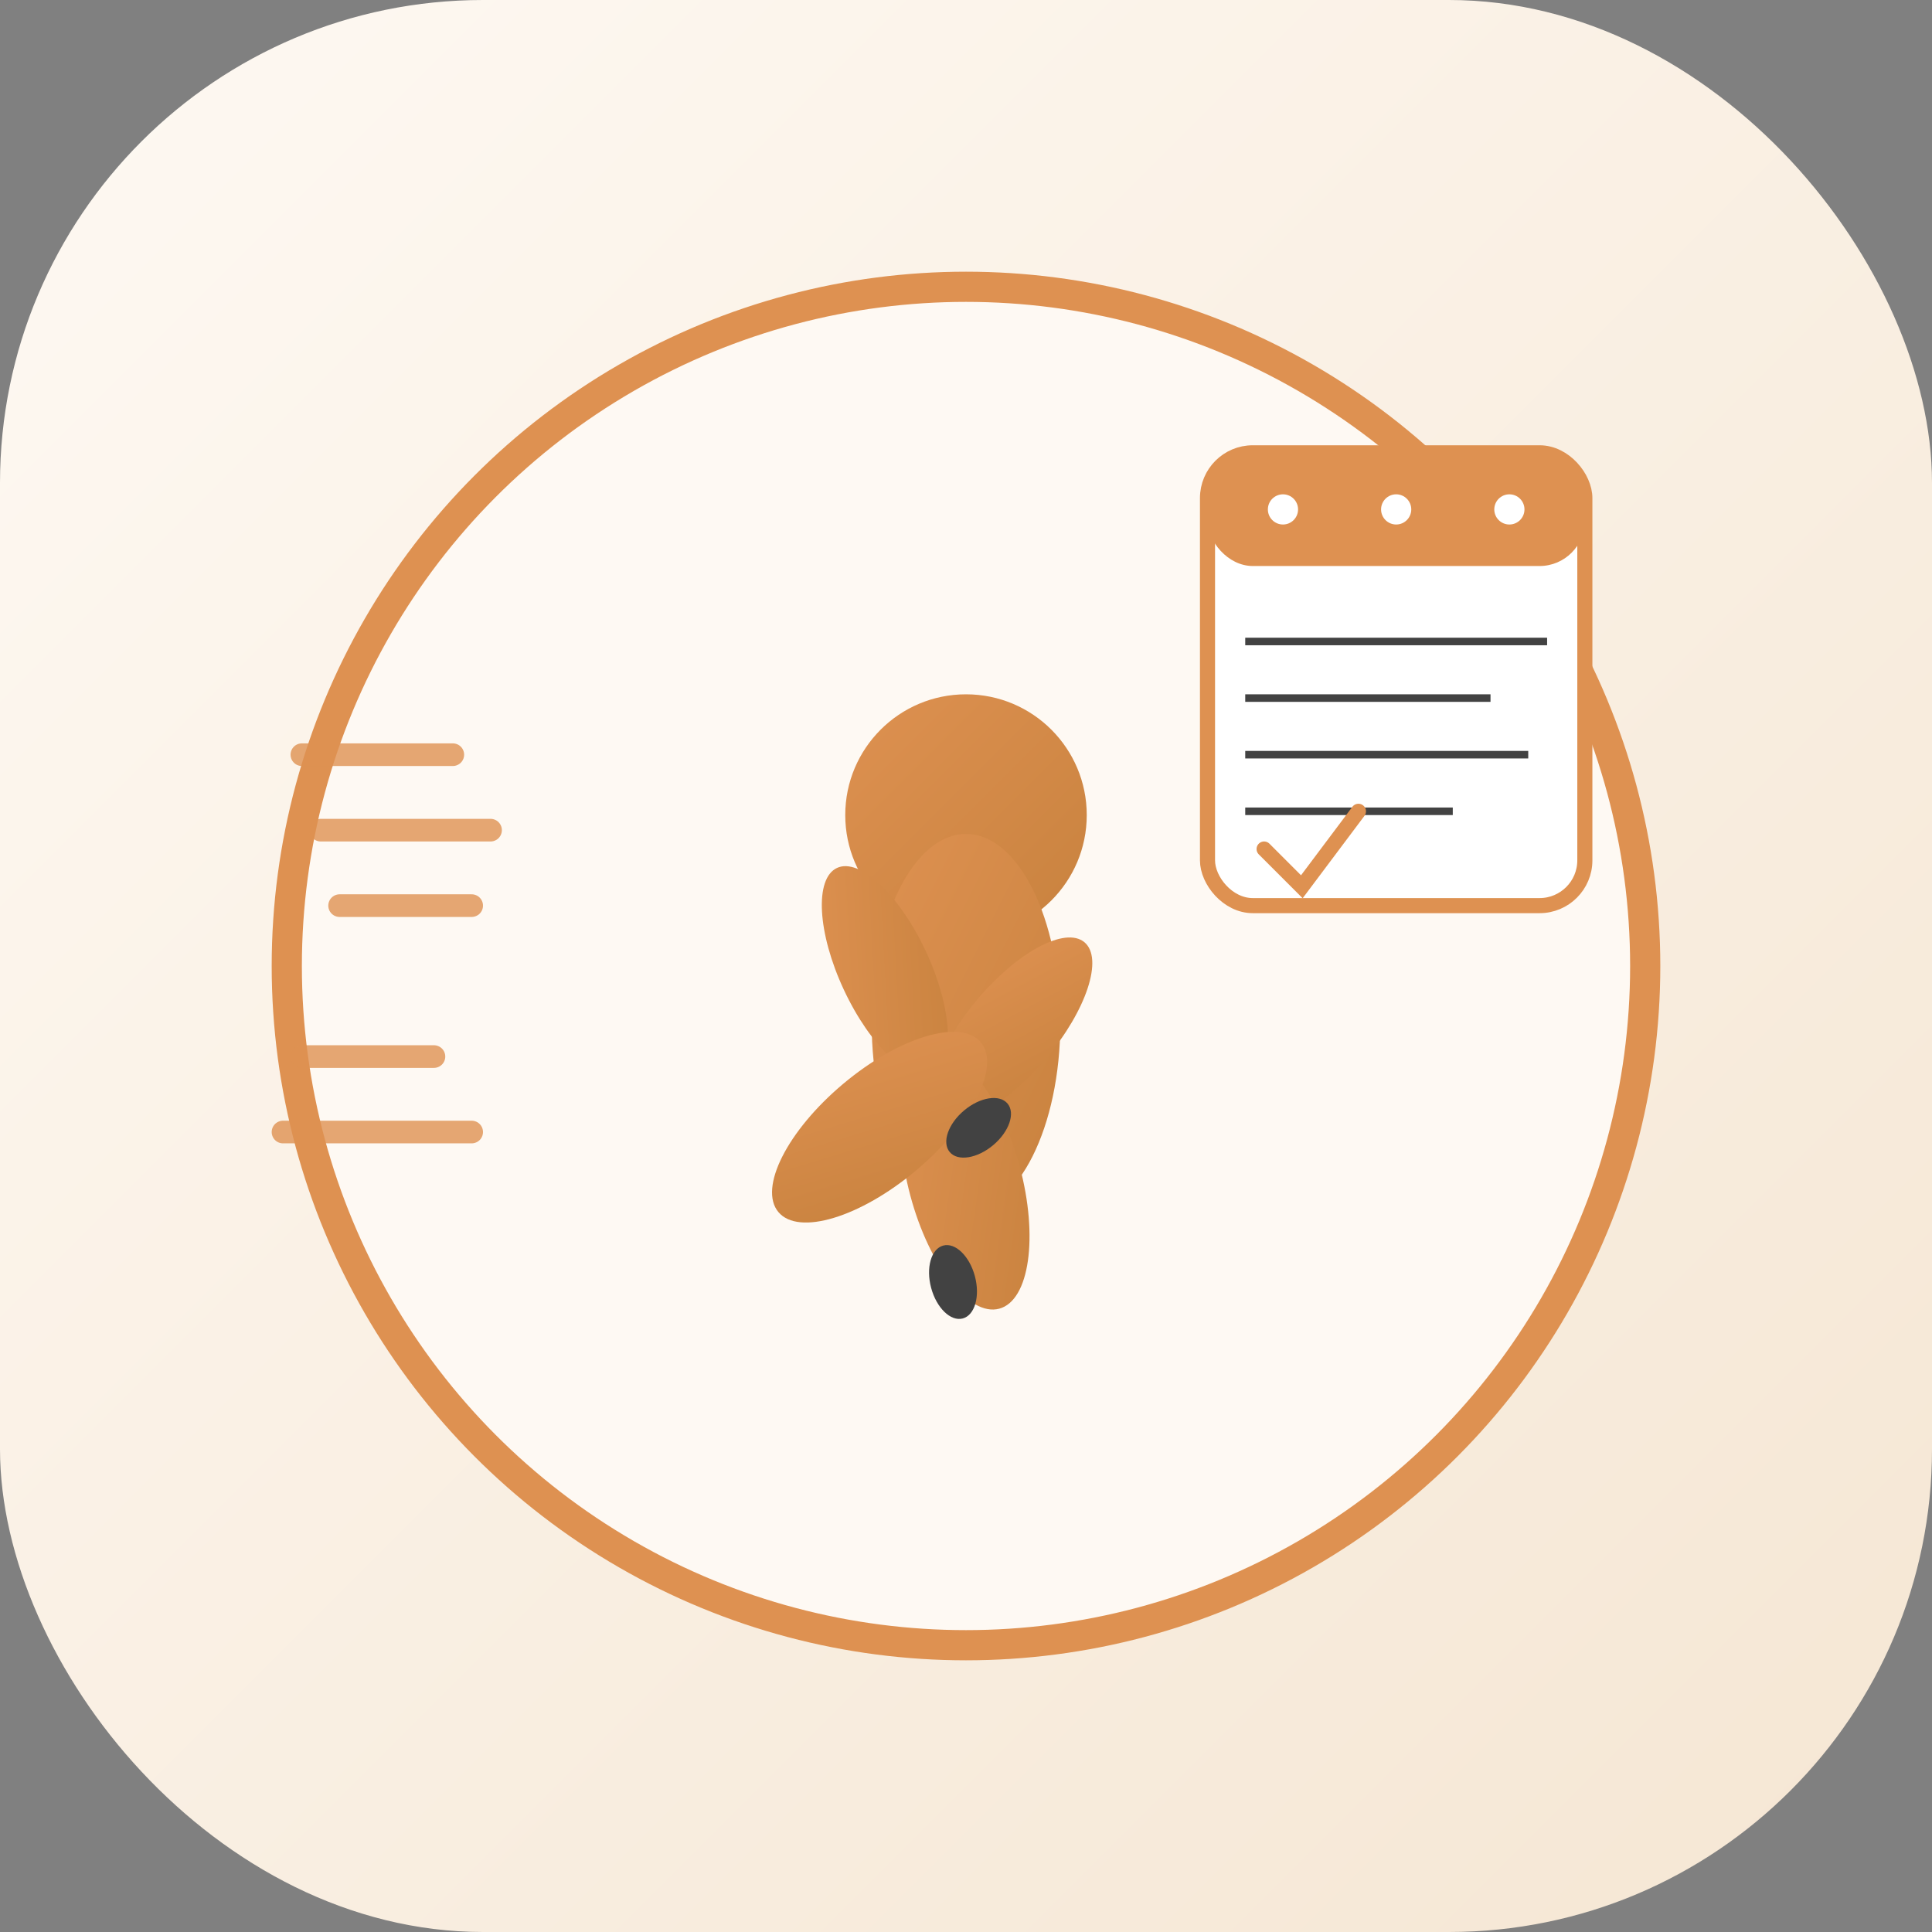 <svg width="512" height="512" viewBox="0 0 512 512" xmlns="http://www.w3.org/2000/svg">
  <rect x="0" y="0" width="512" height="512" fill="#808080" stroke="none"/>
  <defs>
    <linearGradient id="bg" x1="0%" y1="0%" x2="100%" y2="100%">
      <stop offset="0%" style="stop-color:#FEF9F3"/>
      <stop offset="100%" style="stop-color:#F5E6D3"/>
    </linearGradient>
    <linearGradient id="runner" x1="0%" y1="0%" x2="100%" y2="100%">
      <stop offset="0%" style="stop-color:#DE9151"/>
      <stop offset="100%" style="stop-color:#C8823E"/>
    </linearGradient>
  </defs>

  <rect width="512" height="512" rx="128" fill="url(#bg)"/>
  <circle cx="256" cy="256" r="180" fill="#FEF9F3" stroke="#DE9151" stroke-width="8"/>

  <!-- Runner figure -->
  <g transform="translate(256, 256)">
    <!-- Head -->
    <circle cx="0" cy="-40" r="32" fill="url(#runner)"/>
    <!-- Body -->
    <ellipse cx="0" cy="15" rx="25" ry="50" fill="url(#runner)"/>
    <!-- Arms -->
    <ellipse cx="-20" cy="-8" rx="12" ry="30" fill="url(#runner)" transform="rotate(-25)"/>
    <ellipse cx="20" cy="5" rx="12" ry="30" fill="url(#runner)" transform="rotate(40)"/>
    <!-- Legs -->
    <ellipse cx="-15" cy="55" rx="15" ry="35" fill="url(#runner)" transform="rotate(-15)"/>
    <ellipse cx="18" cy="45" rx="15" ry="35" fill="url(#runner)" transform="rotate(50)"/>
    <!-- Shoes -->
    <ellipse cx="-25" cy="80" rx="6" ry="10" fill="#424242" transform="rotate(-15)"/>
    <ellipse cx="35" cy="25" rx="6" ry="10" fill="#424242" transform="rotate(50)"/>
  </g>

  <!-- Motion lines -->
  <g stroke="#DE9151" stroke-width="6" stroke-linecap="round" opacity="0.8">
    <line x1="80" y1="200" x2="120" y2="200"/>
    <line x1="85" y1="220" x2="130" y2="220"/>
    <line x1="90" y1="240" x2="125" y2="240"/>
    <line x1="80" y1="280" x2="115" y2="280"/>
    <line x1="75" y1="300" x2="125" y2="300"/>
  </g>

  <!-- Training plan calendar -->
  <rect x="320" y="120" width="100" height="120" rx="12" fill="white" stroke="#DE9151" stroke-width="4"/>
  <rect x="320" y="120" width="100" height="30" rx="12" fill="#DE9151"/>

  <!-- Calendar header dots -->
  <circle cx="340" cy="135" r="4" fill="white"/>
  <circle cx="370" cy="135" r="4" fill="white"/>
  <circle cx="400" cy="135" r="4" fill="white"/>

  <!-- Schedule lines -->
  <line x1="330" y1="170" x2="410" y2="170" stroke="#424242" stroke-width="2"/>
  <line x1="330" y1="185" x2="395" y2="185" stroke="#424242" stroke-width="2"/>
  <line x1="330" y1="200" x2="405" y2="200" stroke="#424242" stroke-width="2"/>
  <line x1="330" y1="215" x2="385" y2="215" stroke="#424242" stroke-width="2"/>

  <!-- Checkmark -->
  <path d="M335 225 L345 235 L360 215" stroke="#DE9151" stroke-width="4" fill="none" stroke-linecap="round"/>
</svg>
